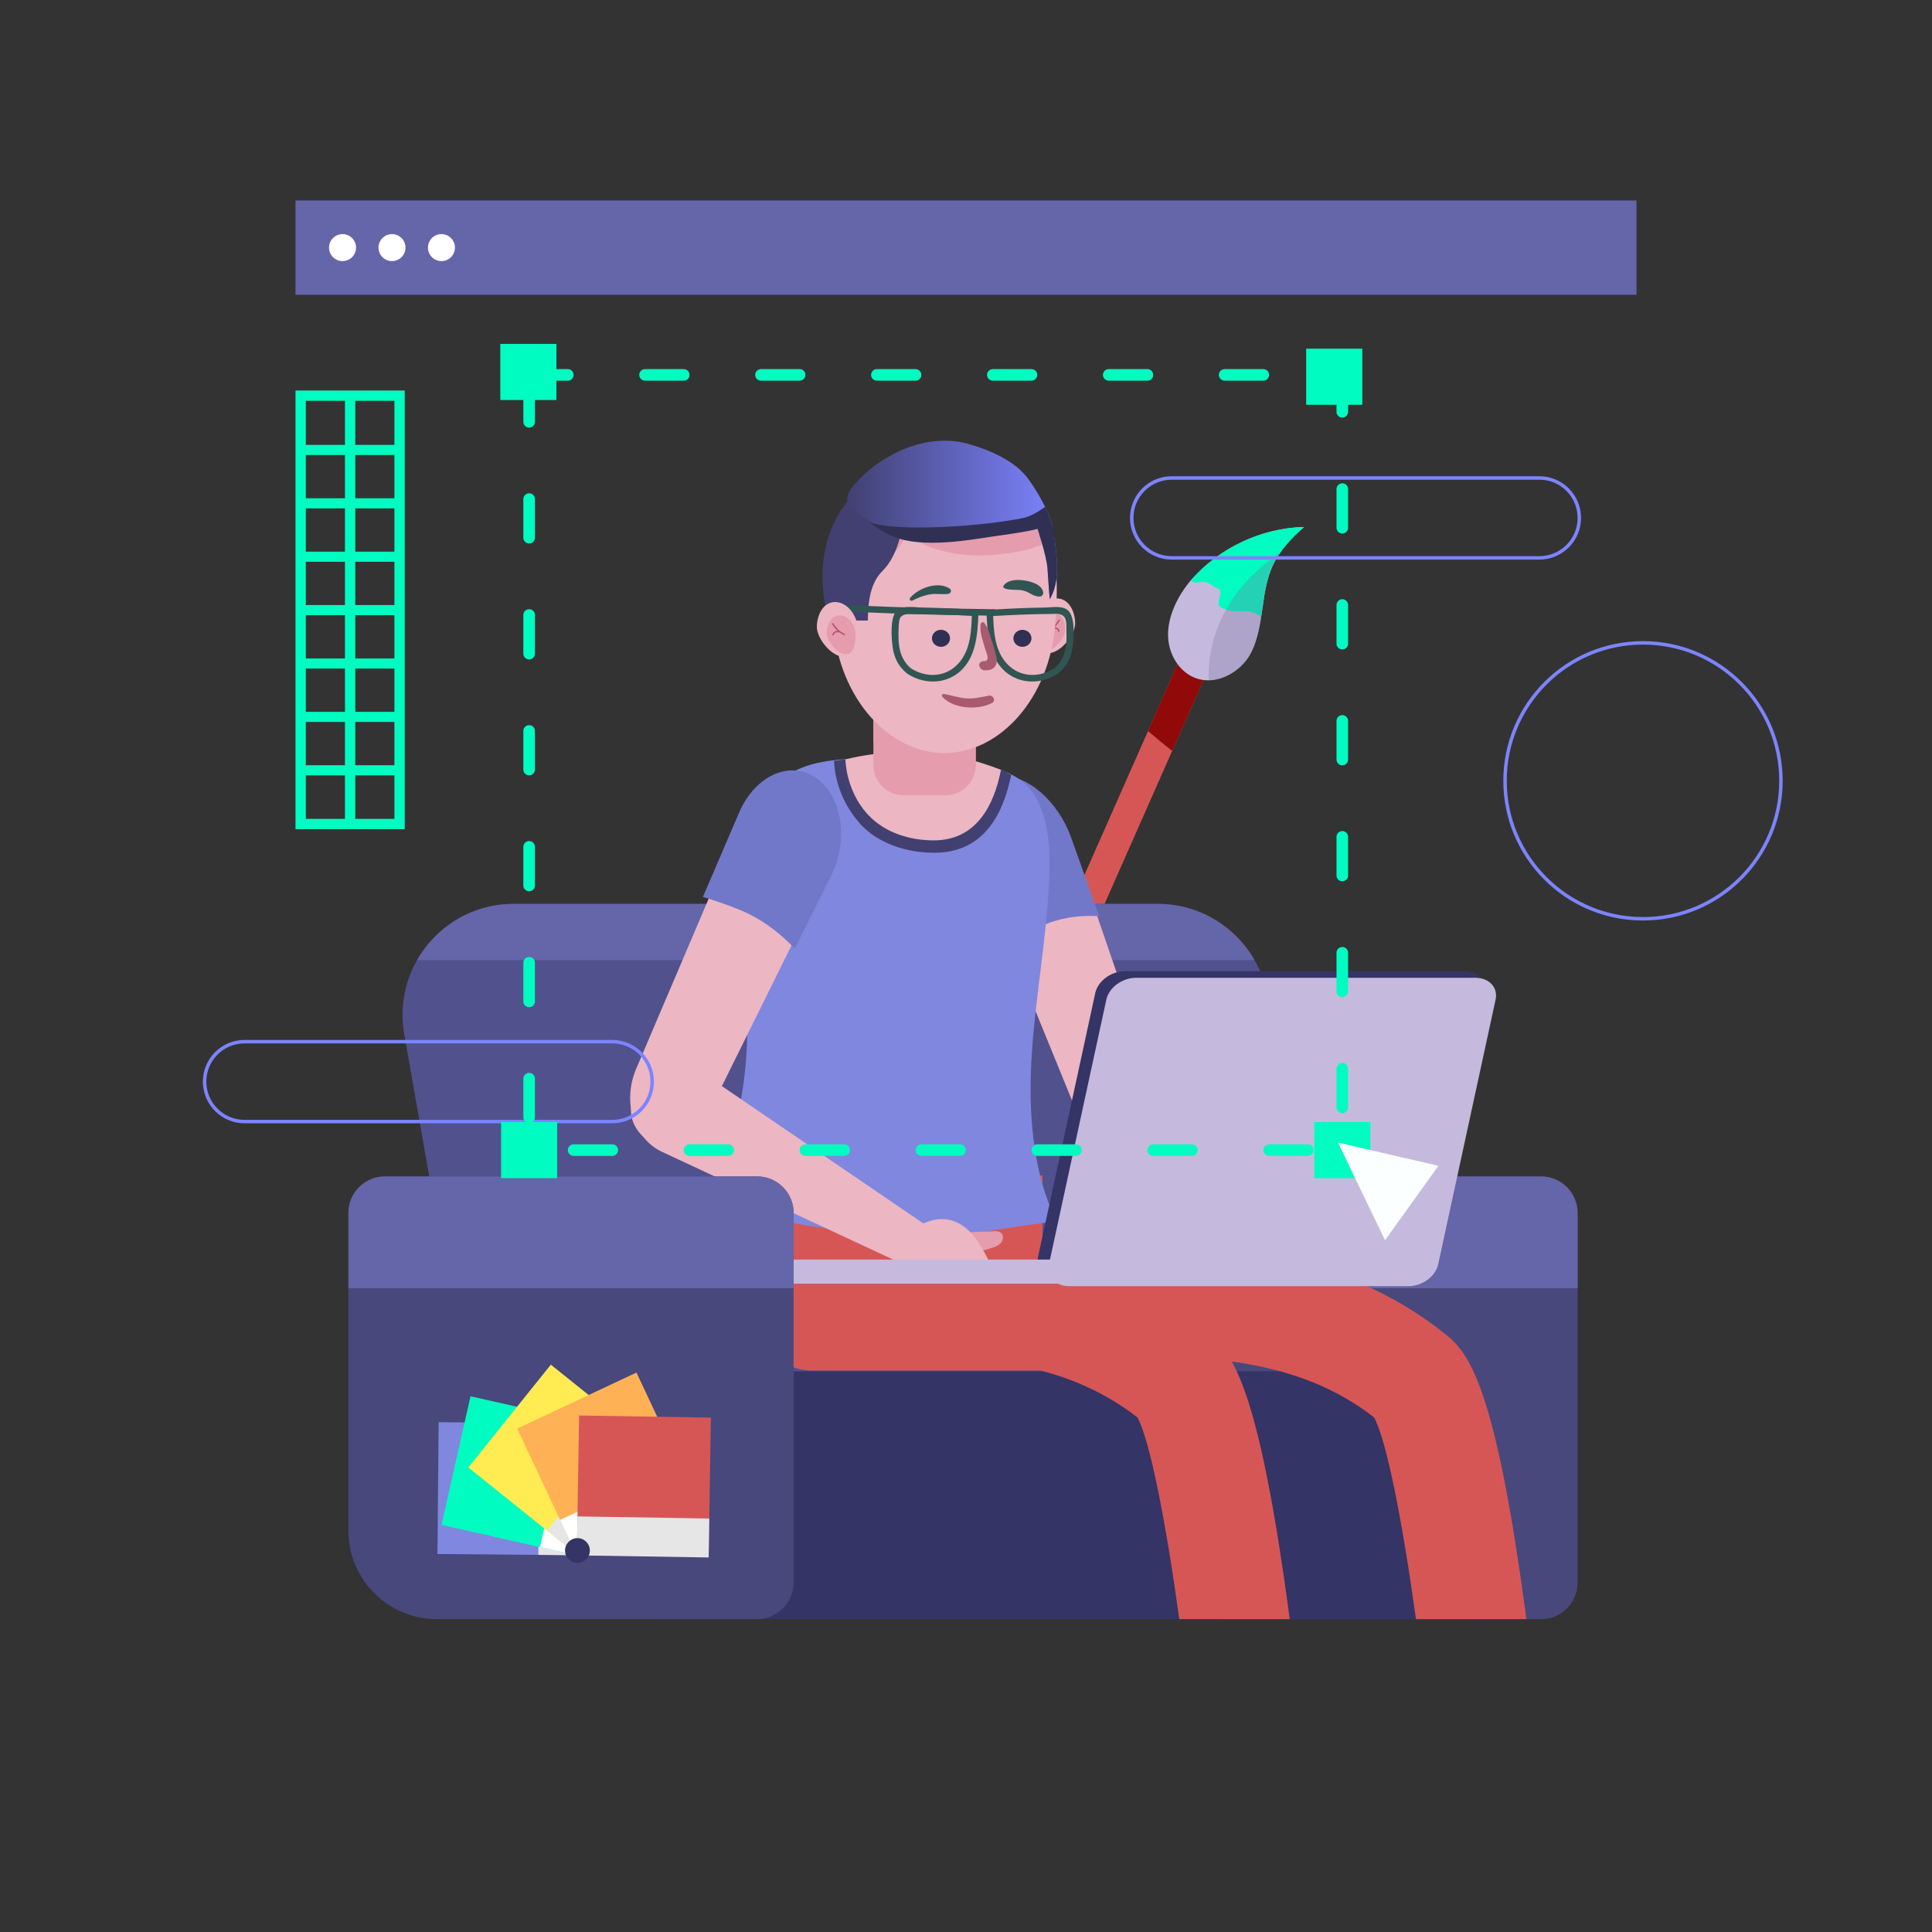 <?xml version="1.0" encoding="utf-8"?>
<!-- Generator: Adobe Illustrator 27.5.0, SVG Export Plug-In . SVG Version: 6.00 Build 0)  -->
<svg version="1.1" xmlns="http://www.w3.org/2000/svg" xmlns:xlink="http://www.w3.org/1999/xlink" x="0px" y="0px"
	 viewBox="0 0 500 500" style="enable-background:new 0 0 500 500;" xml:space="preserve">
<rect x="0" y="0" width="500" height="500" fill="#333333" stroke="none"/>
<g id="BACKGROUND">
</g>
<g id="OBJECTS">
	<g>
		<g>
			<g>
				<path style="fill:#D65656;" d="M313.929,160.774L313.929,160.774c1.961,0.867,2.857,3.18,1.99,5.141l-56.862,128.676
					c-0.867,1.961-3.18,2.857-5.142,1.99l0,0c-1.96-0.867-2.857-3.181-1.99-5.142l56.862-128.676
					C309.654,160.803,311.968,159.907,313.929,160.774z"/>
				<path style="fill:#910909;" d="M313.929,160.774c-1.961-0.867-4.275,0.029-5.142,1.99l-11.68,26.432
					c2.043,1.765,4.126,3.482,6.258,5.13l12.554-28.41C316.786,163.954,315.891,161.641,313.929,160.774z"/>
				<path style="fill:#C5BADD;" d="M323.885,168.719c1.69-3.452,2.27-7.324,2.805-11.129c0.535-3.805,1.065-7.677,2.666-11.169
					c1.808-3.946,4.88-7.171,8.135-10.042c-10.99,0.286-21.777,5.312-29.065,13.544c-3.489,3.941-6.415,9.706-6.114,15.061
					c0.218,3.89,2.211,7.757,5.552,9.76C313.667,178.226,321.144,174.322,323.885,168.719z"/>
			</g>
			<path style="fill:#00FCC1;" d="M308.426,149.924c-0.096,0.108-0.189,0.223-0.284,0.334c0.283,0.235,0.66,0.415,1.177,0.51
				c0.722,0.134,1.603-0.327,2.307-0.125c0.019-0.002,0.038-0.012,0.057-0.012c1.293,0.031,2.313,1.397,3.531,1.677
				c0.16,0.003,0.319,0.066,0.414,0.218c0.011,0.017,0.022,0.035,0.033,0.052c0.054,0.086,0.072,0.17,0.072,0.251
				c0.622,2.058-2.244,3.958,2.066,5.106c2.207,0.588,4.556-0.178,6.744,0.663c0.656,0.252,1.272,0.618,1.843,1.066
				c0.106-0.691,0.208-1.383,0.305-2.073c0.535-3.805,1.065-7.677,2.666-11.169c1.808-3.946,4.88-7.171,8.135-10.042
				C326.5,136.665,315.714,141.691,308.426,149.924z"/>
			<path style="opacity:0.3;fill:#796D9B;" d="M312.839,176.046c4.543-0.083,9.05-3.247,11.046-7.326
				c1.689-3.452,2.27-7.324,2.805-11.129c0.535-3.805,1.065-7.676,2.666-11.169c0.552-1.204,1.232-2.334,1.989-3.415
				C319.689,150.782,312.354,162.485,312.839,176.046z"/>
		</g>
		<g>
			<g>
				<path style="fill:#51518E;" d="M328.035,267.942c3.186-17.725-10.438-34.015-28.447-34.015h-166.64
					c-18.265,0-31.908,16.796-28.165,34.673l16.363,93.058h190.045L328.035,267.942z"/>
				<path style="fill:#6565AA;" d="M107.937,248.467c4.905-8.588,14.139-14.54,25.011-14.54h166.64
					c10.87,0,20.141,5.937,25.083,14.54H107.937z"/>
			</g>
			<g>
				<g>
					<path style="fill:#48487C;" d="M315.97,419.032h82.858c5.224,0,9.458-4.235,9.458-9.458v-95.653
						c0-5.224-4.235-9.458-9.458-9.458h-96.31c-5.224,0-9.458,4.235-9.458,9.458v82.201
						C293.06,408.775,303.317,419.032,315.97,419.032z"/>
					<path style="fill:#6565AA;" d="M293.06,333.405v-19.485c0-5.224,4.235-9.458,9.458-9.458h96.31
						c5.224,0,9.458,4.235,9.458,9.458v19.485H293.06z"/>
				</g>
				<rect x="169.186" y="354.881" style="fill:#343466;" width="209.315" height="64.151"/>
			</g>
		</g>
		<g>
			<g>
				<path style="fill:#D65656;" d="M355.614,366.821c3.319,6.123,7.442,27.65,10.833,52.21h28.582
					c-0.485-3.681-1.009-7.483-1.571-11.326c-7.158-48.98-13.36-57.582-19.101-62.194c-27.621-22.196-58.083-22.938-93.356-23.796
					c-4.495-0.109-9.143-0.223-13.864-0.383l-0.96,28.324c4.856,0.165,9.573,0.279,14.134,0.391
					C312.376,350.829,335.687,351.396,355.614,366.821z"/>
				<path style="fill:#D65656;" d="M355.266,366.233C355.266,366.233,355.266,366.233,355.266,366.233
					S355.266,366.233,355.266,366.233z"/>
			</g>
			<g>
				<path style="fill:#D65656;" d="M294.367,366.821c3.319,6.123,7.442,27.65,10.833,52.21h28.582
					c-0.485-3.681-1.009-7.483-1.571-11.325c-7.157-48.98-13.36-57.582-19.1-62.194c-27.621-22.196-58.083-22.938-93.356-23.796
					c-4.495-0.109-9.143-0.223-13.864-0.383l-0.96,28.324c4.856,0.165,9.573,0.279,14.134,0.391
					C251.129,350.829,274.44,351.396,294.367,366.821z"/>
				<path style="fill:#D65656;" d="M294.02,366.233C294.02,366.233,294.02,366.233,294.02,366.233S294.02,366.233,294.02,366.233z"
					/>
			</g>
			<path style="fill:#D65656;" d="M210.146,354.676h59.652v-50.487H195.92v36.261C195.92,348.306,202.289,354.676,210.146,354.676z"
				/>
			<g>
				<path style="fill:#ECB6C3;" d="M260.763,206.767c-7.839,0.561-11.444,9.134-7.7,18.31l26.617,65.23
					c3.183,7.697,11.086,12.411,16.912,10.086l0,0c4.559-1.819,6.406-7.453,4.444-13.563l-22.715-66.184
					C275.485,212.38,267.751,206.267,260.763,206.767L260.763,206.767z"/>
				<path style="fill:#7178C9;" d="M261.525,243.939c1.156-0.714,2.34-1.377,3.526-2.028c2.709-1.488,5.418-2.868,8.395-3.708
					c3.584-1.012,7.288-1.308,11.024-1.098l-7.29-20.416c-3.353-9.389-11.465-16.391-18.416-15.897l0,0
					c-7.799,0.554-10.866,10.223-6.55,20.652L261.525,243.939z"/>
			</g>
			<g>
				<g>
					<path style="fill:#8087DE;" d="M271.172,310.784c-4.376-12.11-4.979-25.466-4.118-38.396
						c0.996-14.958,3.827-29.763,4.475-44.74c0.303-7.007,0.064-14.306-3.064-20.584c-3.681-7.39-11.958-8.883-19.463-10.096
						c-7.93-1.281-16.007-1.462-24.012-0.911c-7.06,0.486-14.937,0.452-21.035,4.474c-3.687,2.432-6.641,5.882-8.816,9.726
						c-5.127,9.063-4.408,18.012-3.401,27.926c1.13,11.127,2.089,22.326,1.496,33.518c-0.724,13.655-3.891,27.371-11.417,39
						c15.236,4.827,31.08,7.751,47.041,8.613c7.863,0.425,15.754,0.349,23.606-0.254c1.992-0.153,20.709-3.396,21.055-2.675
						C272.638,314.553,271.859,312.684,271.172,310.784z"/>
				</g>
			</g>
			<path style="fill:#ECB6C3;" d="M218.454,196.629c5.586-1.486,11.663-2.071,18.234-1.99c8.257,0.102,16.013,2.042,22.93,4.814
				c-1.05,10.301-9.702,19.677-20.386,19.279C228.251,218.324,219.129,207.488,218.454,196.629z"/>
			<path style="fill:#E59CAD;" d="M233.831,205.801h10.885c4.309,0,7.803-3.493,7.803-7.803v-26.234h-26.49v26.234
				C226.028,202.308,229.522,205.801,233.831,205.801z"/>
			<path style="fill:#E59CAD;" d="M230.839,196.233c2.61,1.761,5.567,3.004,8.635,3.702c3.028,0.689,6.368,0.954,9.398,0.142
				c1.357-0.364,2.546-0.962,3.637-1.699c0.006-0.126,0.01-0.252,0.01-0.38v-26.234h-26.49v19.984
				C227.361,193.493,229.007,194.997,230.839,196.233z"/>
			<g>
				<path style="fill:#EBB5C2;" d="M267.728,161.539c0,2.994,0.363,7.505,3.544,7.505s6.977-4.72,6.977-7.714
					c0-2.994-1.582-6.463-4.762-6.463S267.728,158.545,267.728,161.539z"/>
				<path style="fill:#E59CAD;" d="M268.236,163.048c0,2.119,0.257,5.313,2.508,5.313c2.251,0,4.938-3.341,4.938-5.46
					c0-2.119-1.12-4.575-3.371-4.575C270.061,158.325,268.236,160.928,268.236,163.048z"/>
				<g>
					<g>
						<path style="fill:#B15373;" d="M271.177,163.463c1.31-0.638,2.388-1.617,3.117-2.882c0.114-0.198-0.192-0.376-0.305-0.179
							c-0.7,1.216-1.731,2.142-2.99,2.755C270.793,163.257,270.973,163.562,271.177,163.463L271.177,163.463z"/>
					</g>
				</g>
				<g>
					<g>
						<path style="fill:#B15373;" d="M272.662,162.752c0.526-0.182,1.12,0.108,1.207,0.677c0.034,0.224,0.375,0.129,0.341-0.094
							c-0.115-0.753-0.948-1.164-1.642-0.924C272.354,162.485,272.446,162.826,272.662,162.752L272.662,162.752z"/>
					</g>
				</g>
			</g>
			<path style="fill:#ECB6C3;" d="M215.648,161.724c1.624,19.146,14.425,33.163,28.748,33.163c14.323,0,27.098-14.016,28.689-33.163
				c1.791-21.56-1.319-40.442-28.755-41.139C226.568,120.134,213.819,140.165,215.648,161.724z"/>
			<path style="fill:#303055;" d="M241.19,165.198c0,1.215,1.047,2.2,2.338,2.2c1.291,0,2.338-0.985,2.338-2.2
				s-1.047-2.201-2.338-2.201C242.237,162.998,241.19,163.983,241.19,165.198z"/>
			<path style="fill:#303055;" d="M262.264,165.198c0,1.215,1.047,2.2,2.338,2.2c1.291,0,2.338-0.985,2.338-2.2
				s-1.047-2.201-2.338-2.201C263.311,162.998,262.264,163.983,262.264,165.198z"/>
			<path style="fill:#E59CAD;" d="M270.764,140.968c-0.037-0.086-0.137-0.167-0.245-0.129c-1.086,0.38-2.304,0.421-3.272,1.043
				c-22.042,5.751-32.769-3.661-32.769-3.661c-2.644,7.149-8.548,8.246-11.498,8.337c3.181-14.696,14.471-25.969,28.672-25.972
				c0.252,0,0.502,0.003,0.752,0.01c9.76,0.268,17.599,7.694,18.15,16.87L270.764,140.968z"/>
			<path style="fill:#414071;" d="M233.961,133.867c-0.398-1.154-1.786-2.464-2.577-3.395c-1.028-1.212-2.144-2.353-3.336-3.412
				c-0.897-0.797-1.95-1.588-3.164-1.576c-1.176,0.012-2.194,0.778-3.053,1.565c-5.604,5.136-8.518,12.673-8.919,20.163
				c-0.208,3.895,0.22,7.803,1.085,11.6c0.137,0.599,0.292,1.197,0.459,1.792h10.15c0.028-3.881,0.338-7.839,2.367-11.096
				c0.781-1.254,1.929-2.158,2.772-3.33c0.938-1.303,1.69-2.8,2.271-4.295c0.062-0.159,0.122-0.318,0.181-0.478
				c0.472-1.287,0.736-2.648,1.205-3.93C233.84,136.283,234.416,135.187,233.961,133.867z"/>
			<g>
				<linearGradient id="SVGID_1_" gradientUnits="userSpaceOnUse" x1="219.242" y1="134.569" x2="273.566" y2="134.569">
					<stop  offset="0" style="stop-color:#414071"/>
					<stop  offset="1" style="stop-color:#7C84FF"/>
				</linearGradient>
				<path style="fill:url(#SVGID_1_);" d="M272.279,135.988c0.008-0.033,0.019-0.063,0.028-0.095
					c-0.078-0.302-0.161-0.603-0.254-0.901c-0.695-2.23-1.827-4.384-2.967-6.417c-1.011-1.803-2.147-3.53-3.382-5.187
					c-0.766-0.817-1.502-1.693-2.344-2.369c-3.862-3.097-8.547-5.009-13.296-6.272c-6.027-1.604-12.916-0.292-18.39,2.515
					c-2.621,1.344-5.146,2.947-7.348,4.913c-1.552,1.385-5.191,4.667-5.083,7c0.104,2.245,4.378,4.775,6.068,5.901
					c2.546,1.697,5.309,3.082,8.167,4.168c9.048,3.439,33.707-2.818,35.039-2.401c0,0,2.283,6.871,2.559,10.163
					c0.214,2.547,0.325,5.403,0.603,8.078c2.717-4.601,1.885-10.719,1.239-15.533C272.799,138.652,272.071,136.828,272.279,135.988z
					"/>
			</g>
			<g>
				<path style="fill:#303055;" d="M272.286,135.807c-0.071-0.273-0.148-0.545-0.233-0.815c-0.406-1.303-0.963-2.579-1.582-3.822
					c-1.893,1.381-3.903,2.504-5.47,2.838c-10.176,2.173-32.693,3.757-39.989,1.173c1.354,0.964,4.207,3.149,7.784,4.248
					c7.866,2.416,20.42-0.087,24.343-0.619c1.075-0.146,9.601-1.301,11.38-1.966c0,0,2.283,6.871,2.559,10.163
					c0.214,2.547,0.325,5.403,0.603,8.078c2.717-4.601,1.885-10.719,1.239-15.533C272.736,138.184,272.724,137.78,272.286,135.807z"
					/>
			</g>
			<g>
				<g>
					<path style="fill:#305553;" d="M236.125,155.42c1.517-0.742,2.999-1.369,4.679-1.618c1.531-0.227,3.038,0.074,4.557-0.103
						c0.718-0.083,1.049-0.97,0.379-1.399c-3.062-1.96-7.984-0.143-10.176,2.393C235.217,155.094,235.645,155.654,236.125,155.42
						L236.125,155.42z"/>
				</g>
			</g>
			<g>
				<g>
					<path style="fill:#305553;" d="M259.979,152.269c1.512,0.594,3.371,0.173,4.975,0.597c1.529,0.404,2.73,1.728,4.323,1.488
						c0.382-0.058,0.76-0.557,0.718-0.943c-0.229-2.112-3.067-2.908-4.888-3.187c-1.742-0.267-4.321-0.26-5.399,1.378
						C259.531,151.869,259.723,152.168,259.979,152.269L259.979,152.269z"/>
				</g>
			</g>
			<g>
				<g>
					<path style="fill:#305553;" d="M234.812,174.354c3.829,2.501,8.858,2.83,12.716,0.14c5.082-3.544,5.504-10.288,5.693-15.899
						c0.016-0.471-0.398-0.814-0.838-0.838c-4.497-0.242-8.996-0.451-13.5-0.503c-2.054-0.024-5.668-0.828-7.108,1.172
						c-1.416,1.966-1.058,6.612-0.794,8.771c0.354,2.895,1.424,5.144,3.662,7.027c0.82,0.69,2.012-0.49,1.185-1.185
						c-2.496-2.1-3.262-4.892-3.296-8.079c-0.01-0.965-0.03-4.352,0.447-5.074c0.801-1.213,2.443-0.968,3.65-0.968
						c5.256,0.001,10.506,0.233,15.753,0.516c-0.279-0.279-0.559-0.559-0.838-0.838c-0.152,4.504-0.281,9.474-3.428,13.025
						c-3.296,3.719-8.426,3.919-12.458,1.286C234.752,172.315,233.911,173.766,234.812,174.354z"/>
				</g>
			</g>
			<g>
				<g>
					<path style="fill:#305553;" d="M272.947,172.879c-4.021,2.649-9.152,2.474-12.464-1.232c-3.164-3.54-3.313-8.51-3.482-13.011
						c-0.279,0.279-0.559,0.559-0.838,0.838c5.246-0.304,10.495-0.556,15.751-0.579c1.262-0.005,2.801-0.343,3.656,0.95
						c0.583,0.882,0.397,3.306,0.435,4.319c0.13,3.477-0.486,6.52-3.228,8.846c-0.824,0.699,0.367,1.88,1.185,1.185
						c1.99-1.688,3.142-3.702,3.552-6.3c0.383-2.423,0.809-7.343-0.744-9.509c-1.334-1.861-4.46-1.178-6.36-1.155
						c-4.754,0.057-9.502,0.292-14.248,0.567c-0.439,0.025-0.856,0.363-0.838,0.838c0.212,5.617,0.659,12.354,5.754,15.878
						c3.868,2.675,8.896,2.329,12.715-0.188C274.691,173.736,273.852,172.283,272.947,172.879z"/>
				</g>
			</g>
			<g>
				<g>
					<path style="fill:#A85A6E;" d="M253.766,161.586c-0.272,2.135,0.686,4.465,1.25,6.51c0.192,0.697,1.055,2.389,0.237,2.87
						c-0.549,0.323-1.046-0.089-1.595,0.54c-0.187,0.214-0.329,0.536-0.218,0.824c0.026,0.067,0.052,0.134,0.077,0.201
						c0.217,0.562,0.62,0.895,1.227,0.935c2.215,0.145,3.562-1.032,3.153-3.289c-0.302-1.667-0.931-3.371-1.429-4.993
						c-0.439-1.431-0.803-2.816-1.75-3.992C254.376,160.764,253.819,161.169,253.766,161.586L253.766,161.586z"/>
				</g>
			</g>
			<g>
				<g>
					<path style="fill:#A85A6E;" d="M243.873,180.326c2.879,3.182,9.22,3.505,12.861,1.61c1.112-0.578,0.291-2.09-0.801-1.899
						c-1.993,0.348-3.803,0.85-5.85,0.711c-1.998-0.136-3.828-0.841-5.786-1.152C243.876,179.529,243.563,179.983,243.873,180.326
						L243.873,180.326z"/>
				</g>
			</g>
			<g>
				<g>
					<path style="fill:#305553;" d="M214.761,157.97c14.197,0.871,28.278,1.205,42.503,1.37c1.079,0.012,1.08-1.664,0-1.676
						c-14.226-0.165-28.306-0.499-42.503-1.37C213.683,156.227,213.687,157.904,214.761,157.97L214.761,157.97z"/>
				</g>
			</g>
			<g>
				<path style="fill:#EBB5C2;" d="M221.919,162.47c0,2.994-0.363,7.506-3.544,7.506c-3.181,0-6.977-4.72-6.977-7.714
					s1.582-6.463,4.762-6.463S221.919,159.477,221.919,162.47z"/>
				<path style="fill:#E59CAD;" d="M221.411,163.979c0,2.119-0.257,5.313-2.508,5.313c-2.251,0-4.939-3.341-4.939-5.46
					c0-2.119,1.12-4.575,3.371-4.575C219.586,159.257,221.411,161.86,221.411,163.979z"/>
				<g>
					<g>
						<path style="fill:#B15373;" d="M218.648,164.089c-1.259-0.613-2.29-1.539-2.99-2.755c-0.114-0.197-0.419-0.019-0.305,0.179
							c0.728,1.264,1.807,2.244,3.117,2.882C218.674,164.493,218.853,164.188,218.648,164.089L218.648,164.089z"/>
					</g>
				</g>
				<g>
					<g>
						<path style="fill:#B15373;" d="M217.079,163.342c-0.693-0.24-1.527,0.171-1.642,0.924c-0.034,0.223,0.307,0.319,0.341,0.094
							c0.087-0.571,0.682-0.858,1.207-0.677C217.201,163.758,217.293,163.416,217.079,163.342L217.079,163.342z"/>
					</g>
				</g>
			</g>
			<g>
				<g>
					<path style="fill:#ECB6C3;" d="M171.423,298.139l60.643,28.265l11.432-6.689l-59.589-40.618
						c-2.788-1.6-6.228-2.283-9.588-1.903h0c-9.678,1.094-14.275,9.999-8.457,16.383l1.462,1.605
						C168.421,296.383,169.817,297.391,171.423,298.139z"/>
				</g>
				<path style="fill:#E59CAD;" d="M256.704,318.679c0.876-0.092,1.893-0.134,2.487,0.516c0.634,0.695,0.4,1.87-0.249,2.552
					c-0.649,0.682-1.585,0.993-2.481,1.28c-1.668,0.534-3.432,1.074-5.142,0.695c-1.665-0.369-3.897-2.481-2.361-4.083
					C250.013,318.539,255.203,318.837,256.704,318.679z"/>
				<path style="fill:#ECB6C3;" d="M236.102,318.435c2.752-2.178,6.395-3.511,9.807-2.691c2.453,0.589,4.551,2.228,6.146,4.182
					c1.595,1.955,2.744,4.227,3.881,6.479c-6.695,0.127-13.389,0.25-20.084,0.382c-2.31,0.045-5.352,0.838-4.889-2.344
					C231.275,322.301,234.555,319.727,236.102,318.435z"/>
			</g>
			<path style="fill:#414071;" d="M261.701,200.505c-0.914-0.371-1.716-1.045-2.648-1.297c-1.805,9.3-6.427,18.3-17.42,18.282
				c-6.082-0.01-12.511-1.89-16.926-6.573c-3.677-3.9-5.661-9.284-5.922-14.402c-1.003,0.111-1.938,0.294-2.935,0.402
				c0.292,6.02,2.646,11.529,6.547,16.044c4.23,4.897,11.174,7.372,17.603,7.682c0.58,0.028,1.173,0.043,1.765,0.045
				C254.297,220.728,259.557,211.12,261.701,200.505z"/>
			<g>
				<path style="fill:#ECB6C3;" d="M211.981,202.283c-6.102-5.23-14.989-1.585-18.983,7.785l-28.388,66.605
					c-3.319,7.889-1.029,17.004,4.9,19.503l0,0c4.64,1.956,10.102-0.816,13.147-6.672l31.919-64.493
					C218.563,216.955,217.42,206.944,211.981,202.283L211.981,202.283z"/>
				<path style="fill:#7178C9;" d="M181.911,232.124c1.475,0.434,2.935,0.923,4.388,1.422c3.318,1.138,6.556,2.346,9.605,4.111
					c3.671,2.126,6.9,4.808,9.775,7.844l9.44-18.897c4.341-8.691,3.024-19.527-2.992-24.602l0,0
					c-6.748-5.694-16.511-1.804-20.852,8.309L181.911,232.124z"/>
			</g>
			<path style="fill:#ECB6C3;" d="M303.819,285.897c0.116,0.085,0.232,0.171,0.349,0.257c6.669,4.929,13.337,9.858,20.006,14.787
				c1.424,1.052,3.02,2.538,2.609,4.26c-0.414,1.741-2.554,2.339-4.333,2.534c-10.406,1.138-53.537-5.254-34.753-23.261
				C293.553,278.86,298.512,281.992,303.819,285.897z"/>
			<g>
				<path style="fill:#E59CAD;" d="M306.959,301.394c-1.091,0.003-2.35,0.086-2.995,0.966c-0.689,0.94-0.245,2.357,0.645,3.111
					c0.89,0.754,2.084,1.013,3.226,1.248c2.126,0.437,4.371,0.868,6.428,0.174c2.003-0.676,4.472-3.574,2.367-5.344
					C315.184,300.333,308.83,301.39,306.959,301.394z"/>
				<path style="fill:#ECB6C3;" d="M332.309,298.36c-3.679-2.318-8.345-3.477-12.44-2.014c-2.944,1.051-5.312,3.348-7.017,5.968
					c-1.706,2.62-2.82,5.571-3.922,8.497c8.265-0.732,16.529-1.468,24.795-2.195c2.852-0.251,6.705,0.323,5.712-3.536
					C338.769,302.482,334.386,299.746,332.309,298.36z"/>
			</g>
			<g>
				<path style="fill:#343466;" d="M273.83,331.157h87.823c3.566,0,7.005-2.523,7.68-5.636l14.862-68.535
					c0.675-3.113-1.669-5.636-5.235-5.636h-87.823c-3.566,0-7.005,2.523-7.68,5.636l-14.862,68.535
					C267.919,328.634,270.263,331.157,273.83,331.157z"/>
				<path style="fill:#C5BADD;" d="M276.695,332.858h87.823c3.566,0,7.005-2.523,7.68-5.636l14.862-68.535
					c0.675-3.113-1.669-5.636-5.235-5.636h-87.823c-3.566,0-7.005,2.523-7.68,5.636l-14.862,68.535
					C270.785,330.335,273.129,332.858,276.695,332.858z"/>
				<path style="fill:#C5BADD;" d="M201.191,332.215h87.412v-6.235h-93.577v0.07C195.026,329.455,197.786,332.215,201.191,332.215z"
					/>
			</g>
		</g>
		<g>
			<path style="fill:#48487C;" d="M113.071,419.032h82.858c5.224,0,9.458-4.235,9.458-9.458v-95.653
				c0-5.224-4.235-9.458-9.458-9.458h-96.31c-5.224,0-9.458,4.235-9.458,9.458v82.201
				C90.161,408.775,100.418,419.032,113.071,419.032z"/>
			<path style="fill:#6565AA;" d="M90.161,333.405v-19.485c0-5.224,4.235-9.458,9.458-9.458h96.31c5.224,0,9.458,4.235,9.458,9.458
				v19.485H90.161z"/>
		</g>
		<g>
			<g>
				
					<rect x="113.331" y="368.159" transform="matrix(0.009 -1 1 0.009 -255.965 512.188)" style="fill:#8087DE;" width="34.109" height="34.109"/>
				
					<rect x="127.434" y="380.298" transform="matrix(0.009 -1 1 0.009 -242.111 526.413)" style="fill:#E6E6E6;" width="34.109" height="10.08"/>
			</g>
			<g>
				
					<rect x="117.388" y="364.541" transform="matrix(0.22 -0.976 0.976 0.22 -267.355 429.017)" style="fill:#00FCC1;" width="34.109" height="34.109"/>
				
					<rect x="131.149" y="379.651" transform="matrix(0.22 -0.976 0.976 0.22 -259.634 444.858)" style="fill:#FFFFFF;" width="34.109" height="10.08"/>
			</g>
			<g>
				
					<rect x="128.069" y="360.098" transform="matrix(0.626 -0.78 0.78 0.626 -239.844 254.25)" style="fill:#FFEB52;" width="34.109" height="34.109"/>
				
					<rect x="139.068" y="380.941" transform="matrix(0.626 -0.78 0.78 0.626 -242.615 266.13)" style="fill:#E6E6E6;" width="34.109" height="10.08"/>
			</g>
			<g>
				
					<rect x="139.615" y="360.801" transform="matrix(0.905 -0.425 0.425 0.905 -145.844 102.526)" style="fill:#FFB255;" width="34.109" height="34.109"/>
				
					<rect x="145.614" y="385.58" transform="matrix(0.905 -0.425 0.425 0.905 -150.703 106.291)" style="fill:#FFFFFF;" width="34.109" height="10.08"/>
			</g>
			<g>
				
					<rect x="149.677" y="366.508" transform="matrix(1 0.016 -0.016 1 6.055 -2.576)" style="fill:#D65656;" width="34.109" height="34.109"/>
				
					<rect x="149.455" y="392.625" transform="matrix(1 0.016 -0.016 1 6.278 -2.571)" style="fill:#E6E6E6;" width="34.109" height="10.08"/>
			</g>
			<path style="fill:#343466;" d="M152.651,401.276c0,1.773-1.437,3.21-3.21,3.21c-1.773,0-3.21-1.437-3.21-3.21
				c0-1.773,1.437-3.21,3.21-3.21C151.214,398.065,152.651,399.503,152.651,401.276z"/>
		</g>
		<g>
			<circle style="fill:none;stroke:#7C84FF;stroke-width:0.895;stroke-miterlimit:10;" cx="425.204" cy="202.076" r="35.703"/>
			<path style="fill:none;stroke:#7C84FF;stroke-width:0.895;stroke-miterlimit:10;" d="M398.388,144.377h-95.156
				c-5.711,0-10.341-4.63-10.341-10.341l0,0c0-5.711,4.63-10.341,10.341-10.341h95.156c5.711,0,10.341,4.63,10.341,10.341l0,0
				C408.728,139.747,404.099,144.377,398.388,144.377z"/>
			<path style="fill:none;stroke:#7C84FF;stroke-width:0.895;stroke-miterlimit:10;" d="M158.446,290.264H63.29
				c-5.711,0-10.341-4.63-10.341-10.341v0c0-5.711,4.63-10.341,10.341-10.341h95.156c5.711,0,10.341,4.63,10.341,10.341v0
				C168.786,285.635,164.157,290.264,158.446,290.264z"/>
		</g>
		<g>
			
				<rect x="136.942" y="97.019" style="fill:none;stroke:#00FCC1;stroke-width:3;stroke-linecap:round;stroke-miterlimit:10;stroke-dasharray:10,20;" width="210.443" height="200.628"/>
			<rect x="129.479" y="89.003" style="fill:#00FCC1;" width="14.524" height="14.524"/>
			<rect x="129.68" y="290.386" style="fill:#00FCC1;" width="14.524" height="14.524"/>
			<rect x="340.123" y="290.386" style="fill:#00FCC1;" width="14.524" height="14.524"/>
			<rect x="338.04" y="90.234" style="fill:#00FCC1;" width="14.524" height="14.524"/>
			<polygon style="fill:#FCFFFF;" points="346.269,295.704 358.441,320.968 372.256,301.707 			"/>
		</g>
		<g>
			<g>
				<rect x="76.476" y="51.882" style="fill:#6565AA;" width="347.047" height="24.41"/>
				<path style="fill:#FFFFFF;" d="M92.143,64.077c0,1.93-1.565,3.495-3.495,3.495c-1.93,0-3.495-1.565-3.495-3.495
					c0-1.93,1.565-3.495,3.495-3.495C90.579,60.583,92.143,62.147,92.143,64.077z"/>
				<path style="fill:#FFFFFF;" d="M104.942,64.077c0,1.93-1.564,3.495-3.495,3.495c-1.93,0-3.495-1.565-3.495-3.495
					c0-1.93,1.565-3.495,3.495-3.495C103.378,60.583,104.942,62.147,104.942,64.077z"/>
				<path style="fill:#FFFFFF;" d="M117.742,64.077c0,1.93-1.565,3.495-3.495,3.495c-1.93,0-3.495-1.565-3.495-3.495
					c0-1.93,1.565-3.495,3.495-3.495C116.177,60.583,117.742,62.147,117.742,64.077z"/>
			</g>
			<g>
				<g>
					<path style="fill:#00FCC1;" d="M104.743,214.587H76.476V101.063h28.267V214.587z M79.144,211.919h22.931V103.731H79.144
						V211.919z"/>
				</g>
				<g>
					<rect x="89.275" y="103.628" style="fill:#00FCC1;" width="2.669" height="109.624"/>
				</g>
				<g>
					<rect x="77.372" y="115.131" style="fill:#00FCC1;" width="26.475" height="2.618"/>
				</g>
				<g>
					<rect x="77.372" y="128.95" style="fill:#00FCC1;" width="26.475" height="2.618"/>
				</g>
				<g>
					<rect x="77.372" y="142.769" style="fill:#00FCC1;" width="26.475" height="2.618"/>
				</g>
				<g>
					<rect x="77.372" y="156.588" style="fill:#00FCC1;" width="26.475" height="2.618"/>
				</g>
				<g>
					<rect x="77.372" y="170.406" style="fill:#00FCC1;" width="26.475" height="2.618"/>
				</g>
				<g>
					<rect x="77.372" y="184.225" style="fill:#00FCC1;" width="26.475" height="2.618"/>
				</g>
				<g>
					<rect x="77.372" y="198.044" style="fill:#00FCC1;" width="26.475" height="2.618"/>
				</g>
			</g>
		</g>
	</g>
</g>
</svg>
